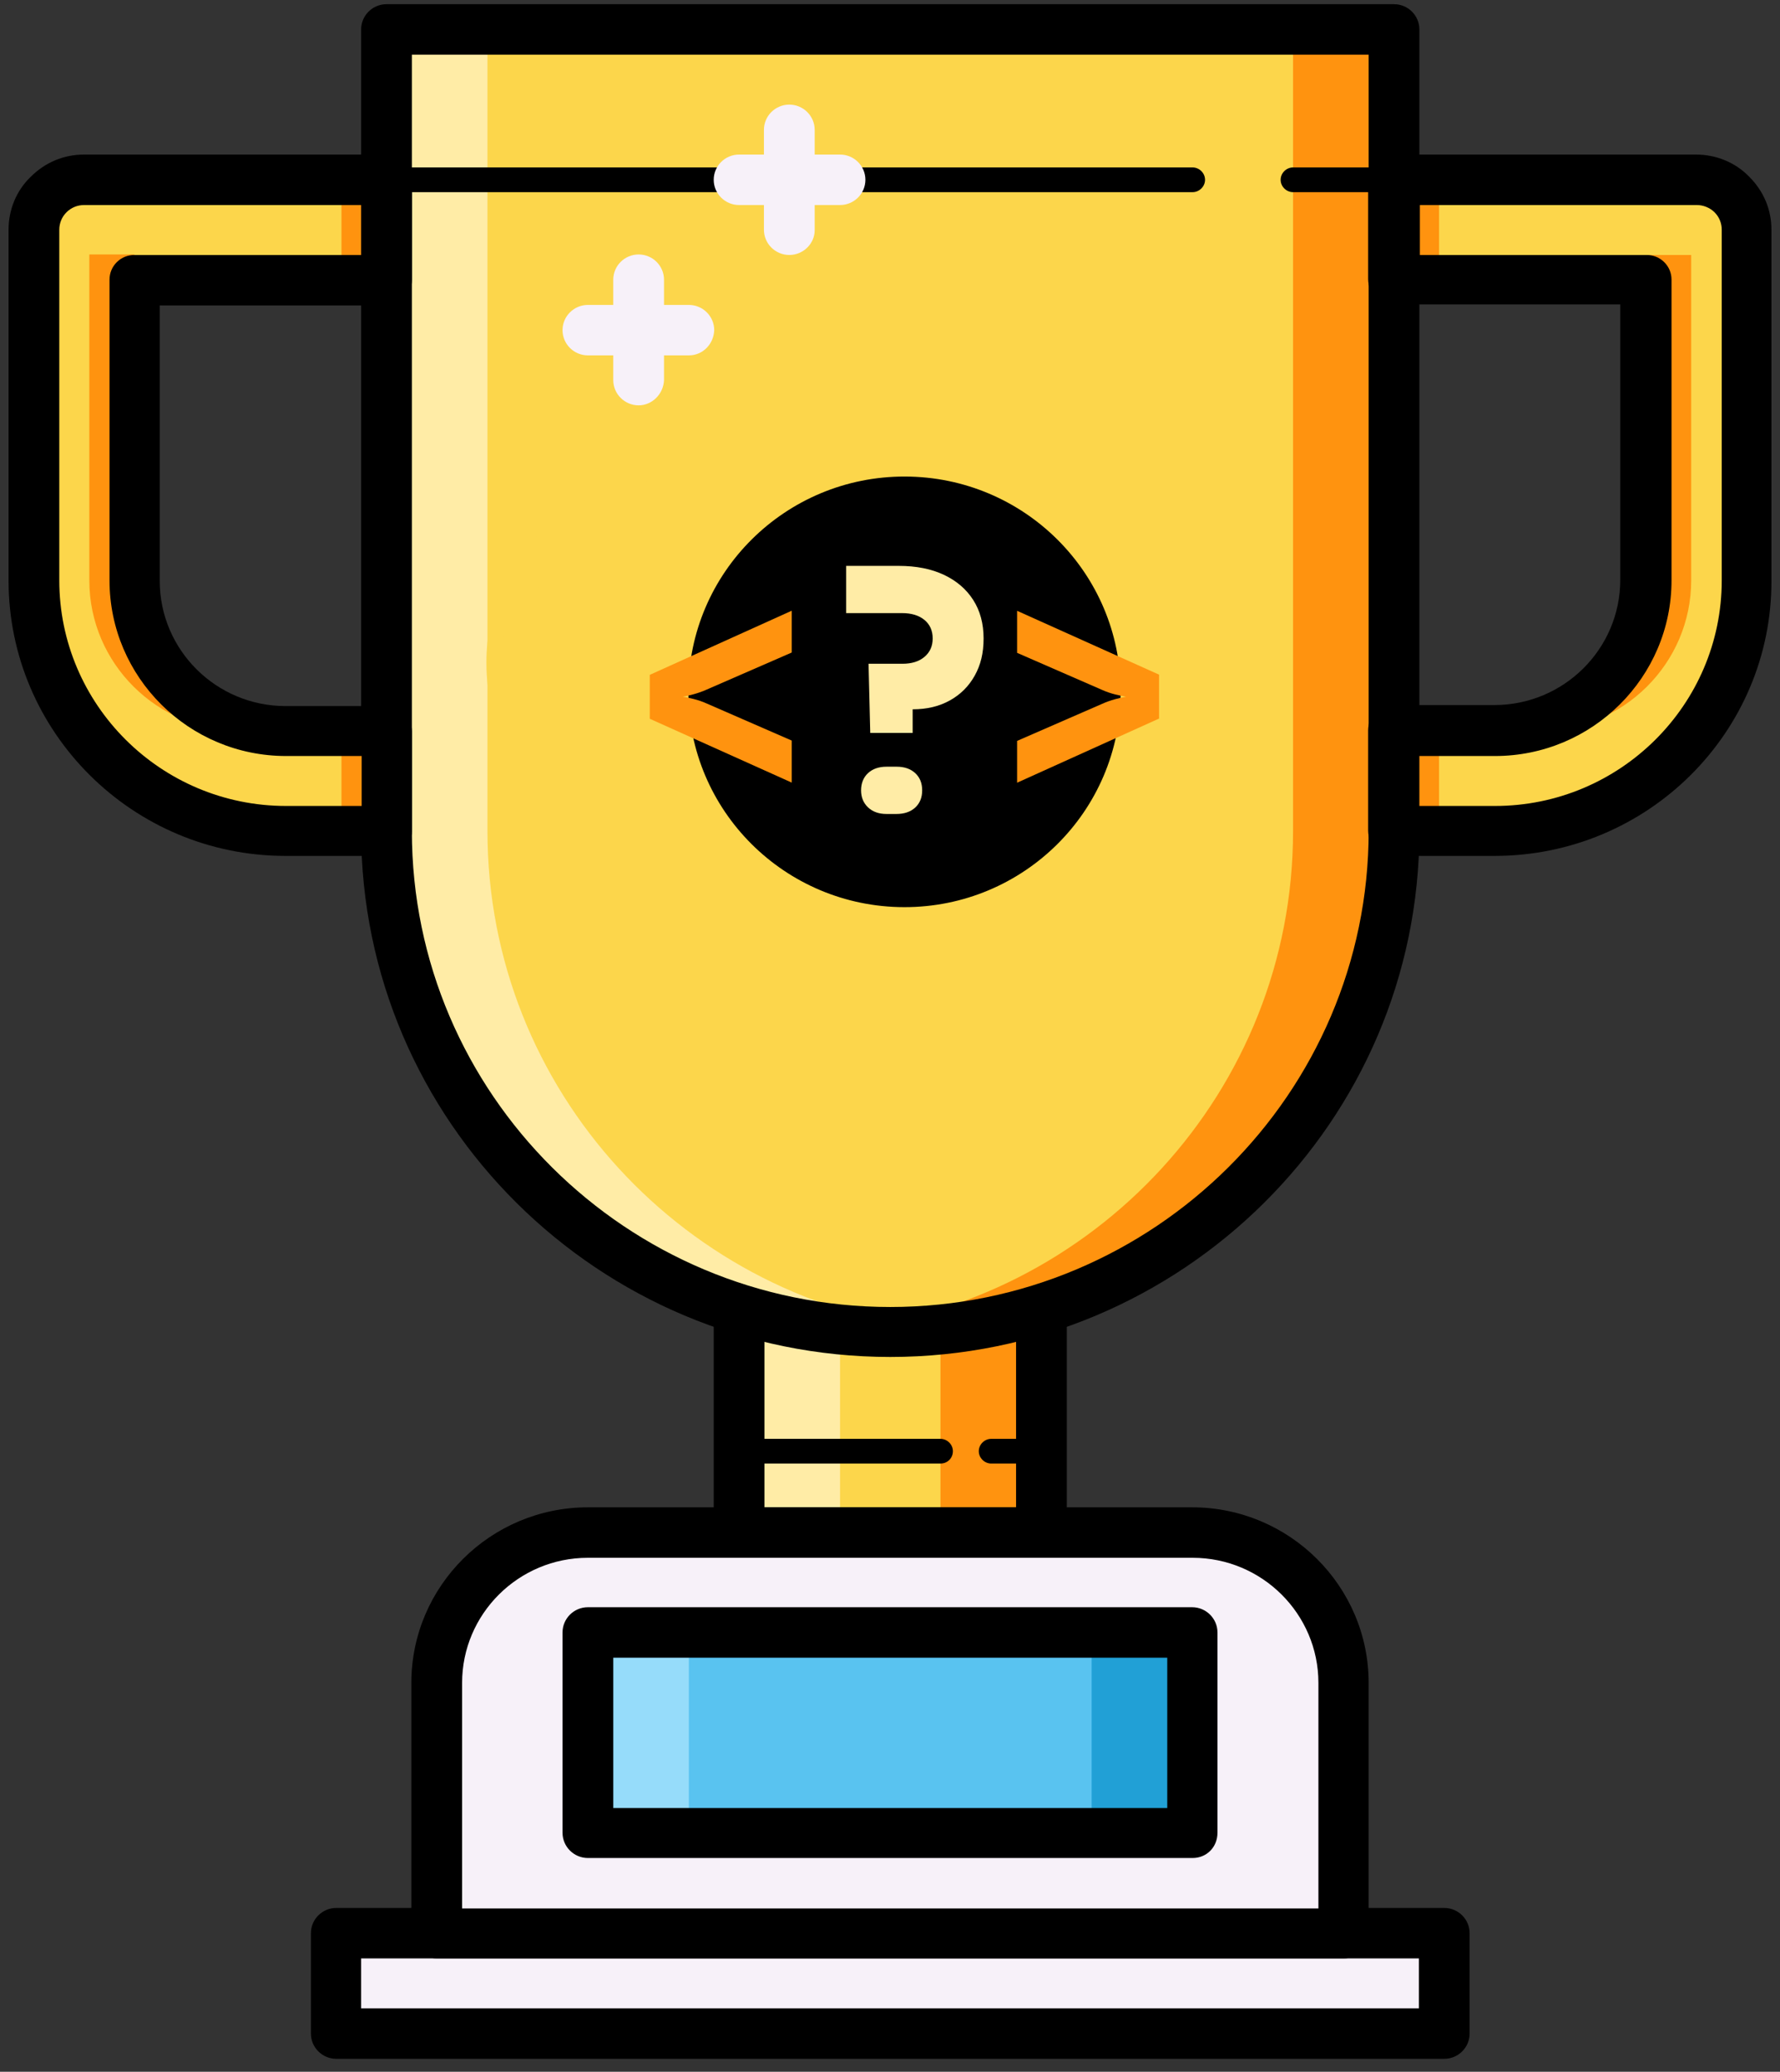 <svg width="104" height="121" viewBox="0 0 104 121" fill="none" xmlns="http://www.w3.org/2000/svg">
<rect x="0" y="0" width="104" height="121" fill="#333333" stroke="none"/>
<g clip-path="url(#clip0_236_12817)">
<path d="M43.182 71.944H60.848V89.508H43.182V71.944Z" fill="#FCD64B"/>
<path d="M54.949 71.944H60.848V89.508H54.949V71.944Z" fill="#FF930F"/>
<path d="M43.182 71.944H49.081V89.508H43.182V71.944Z" fill="#FFECA6"/>
<path d="M60.848 90.982H43.182C42.365 90.982 41.7 90.32 41.7 89.508V71.944C41.7 71.132 42.365 70.471 43.182 70.471H60.848C61.665 70.471 62.33 71.132 62.33 71.944V89.508C62.33 90.32 61.665 90.982 60.848 90.982ZM44.664 88.035H59.366V73.418H44.664V88.035Z" fill="black"/>
<path d="M81.448 48.546C81.448 64.696 68.259 77.809 52.015 77.809C35.771 77.809 22.582 64.696 22.582 48.546V1.719H81.448V48.546Z" fill="#FCD64B"/>
<path d="M75.549 1.719V48.546C75.549 63.704 63.934 76.185 49.051 77.659C50.019 77.749 50.987 77.809 51.985 77.809C68.229 77.809 81.418 64.696 81.418 48.546V1.719H75.549Z" fill="#FF930F"/>
<path d="M28.481 1.719V48.546C28.481 63.704 40.097 76.185 54.98 77.659C54.012 77.749 53.044 77.809 52.045 77.809C35.801 77.809 22.613 64.696 22.613 48.546V1.719H28.481Z" fill="#FFECA6"/>
<path d="M52.015 79.253C34.985 79.253 21.1 65.478 21.1 48.516V1.719C21.1 0.907 21.766 0.245 22.582 0.245H81.448C82.265 0.245 82.93 0.907 82.93 1.719V48.546C82.93 65.478 69.046 79.253 52.015 79.253ZM24.065 3.192V48.546C24.065 63.884 36.618 76.335 52.015 76.335C67.412 76.335 79.966 63.854 79.966 48.546V3.192H24.065Z" fill="black"/>
<path d="M19.648 112.907H84.382V118.771H19.648V112.907Z" fill="#F7F1F9"/>
<path d="M19.648 112.907H28.481V118.771H19.648V112.907ZM75.549 112.907H84.382V118.771H75.549V112.907Z" fill="#F7F1F9"/>
<path d="M84.382 120.245H19.648C18.831 120.245 18.166 119.583 18.166 118.771V112.907C18.166 112.095 18.831 111.433 19.648 111.433H84.382C85.199 111.433 85.865 112.095 85.865 112.907V118.771C85.865 119.583 85.199 120.245 84.382 120.245ZM21.1 117.298H82.9V114.38H21.1V117.298Z" fill="black"/>
<path d="M78.514 112.907V98.29C78.514 93.448 74.551 89.508 69.681 89.508H34.349C29.479 89.508 25.516 93.448 25.516 98.29V112.907H78.514Z" fill="#F7F1F9"/>
<path d="M69.681 89.508H63.782C68.652 89.508 72.615 93.448 72.615 98.29V112.907H78.514V98.29C78.514 93.448 74.551 89.508 69.681 89.508ZM34.349 89.508H40.248C35.378 89.508 31.415 93.448 31.415 98.29V112.907H25.516V98.29C25.516 93.448 29.479 89.508 34.349 89.508Z" fill="#F7F1F9"/>
<path d="M78.514 114.381H25.516C24.7 114.381 24.034 113.719 24.034 112.907V98.29C24.034 92.636 28.662 88.035 34.349 88.035H69.651C75.338 88.035 79.966 92.636 79.966 98.29V112.907C79.966 113.719 79.3 114.381 78.514 114.381ZM26.999 111.463H77.031V98.29C77.031 94.26 73.734 90.982 69.681 90.982H34.349C30.296 90.982 26.999 94.26 26.999 98.29V111.463Z" fill="black"/>
<path d="M34.349 95.343H69.651V107.042H34.349V95.343Z" fill="#59C3F0"/>
<path d="M63.782 95.343H69.681V107.042H63.782V95.343Z" fill="#21A0D6"/>
<path d="M34.349 95.343H40.248V107.042H34.349V95.343Z" fill="#96DCFA"/>
<path d="M69.681 108.516H34.349C33.533 108.516 32.867 107.854 32.867 107.042V95.343C32.867 94.531 33.533 93.869 34.349 93.869H69.651C70.468 93.869 71.133 94.531 71.133 95.343V107.042C71.133 107.884 70.498 108.516 69.681 108.516ZM35.832 105.598H68.199V96.817H35.832V105.598Z" fill="black"/>
<path d="M54.949 85.478H43.182C42.789 85.478 42.456 85.147 42.456 84.757C42.456 84.365 42.789 84.035 43.182 84.035H54.949C55.343 84.035 55.675 84.365 55.675 84.757C55.675 85.147 55.373 85.478 54.949 85.478ZM60.848 85.478H57.914C57.521 85.478 57.188 85.147 57.188 84.757C57.188 84.365 57.521 84.035 57.914 84.035H60.848C61.241 84.035 61.574 84.365 61.574 84.757C61.574 85.147 61.241 85.478 60.848 85.478Z" fill="black"/>
<path d="M69.681 11.223H22.582C22.189 11.223 21.856 10.892 21.856 10.501C21.856 10.11 22.189 9.779 22.582 9.779H69.681C70.074 9.779 70.407 10.11 70.407 10.501C70.407 10.892 70.074 11.223 69.681 11.223ZM81.448 11.223H75.549C75.156 11.223 74.823 10.892 74.823 10.501C74.823 10.11 75.156 9.779 75.549 9.779H81.448C81.841 9.779 82.174 10.11 82.174 10.501C82.174 10.892 81.841 11.223 81.448 11.223Z" fill="black"/>
<path d="M39.159 30.982H64.841C70.256 30.982 74.733 34.982 75.428 40.155C75.489 39.674 75.519 39.193 75.519 38.681C75.519 32.817 70.74 28.035 64.811 28.035H39.129C33.23 28.035 28.42 32.786 28.42 38.681C28.42 39.193 28.451 39.674 28.511 40.155C29.298 34.982 33.775 30.982 39.159 30.982Z" fill="#FCD64B"/>
<path d="M40.219 40.406C40.209 47.34 45.853 52.97 52.827 52.982C59.801 52.992 65.464 47.38 65.476 40.447V40.407C65.487 33.474 59.842 27.844 52.868 27.832C45.894 27.821 40.231 33.433 40.219 40.367V40.406Z" fill="black"/>
<path d="M22.582 48.546H16.683C8.577 48.546 1.982 41.989 1.982 33.929V13.448C1.982 12.666 2.285 11.914 2.829 11.373C3.374 10.832 4.13 10.531 4.916 10.531H22.582V16.395H7.881V33.959C7.881 38.801 11.844 42.741 16.714 42.741H22.612V48.546H22.582Z" fill="#FCD64B"/>
<path d="M5.219 33.899C5.219 38.741 9.182 42.681 14.052 42.681H16.684C11.813 42.681 7.851 38.741 7.851 33.899V14.862H5.219V33.899ZM19.951 42.681H22.582V48.546H19.951V42.681ZM19.951 10.501H22.582V16.365H19.951V10.501Z" fill="#FF930F"/>
<path d="M22.582 49.989H16.684C7.76 49.989 0.5 42.772 0.5 33.899V13.418C0.5 12.245 0.954 11.132 1.801 10.32C2.648 9.478 3.737 9.027 4.916 9.027H22.582C23.399 9.027 24.064 9.689 24.064 10.501V16.365C24.064 17.177 23.399 17.839 22.582 17.839H9.333V33.929C9.333 37.959 12.63 41.238 16.684 41.238H22.582C23.399 41.238 24.064 41.899 24.064 42.711V48.576C24.064 49.358 23.399 49.989 22.582 49.989ZM4.916 11.975C4.523 11.975 4.16 12.125 3.888 12.396C3.616 12.666 3.464 13.027 3.464 13.418V33.899C3.464 41.147 9.393 47.072 16.714 47.072H21.13V44.155H16.714C11.027 44.155 6.399 39.553 6.399 33.899V16.335C6.399 15.944 6.55 15.584 6.822 15.313C7.094 15.042 7.457 14.892 7.851 14.892H21.1V11.975H4.916Z" fill="black"/>
<path d="M81.448 48.546H87.347C95.454 48.546 102.048 41.989 102.048 33.929V13.448C102.048 12.666 101.745 11.914 101.201 11.373C100.656 10.832 99.9 10.531 99.114 10.531H81.448V16.395H96.149V33.959C96.149 38.801 92.187 42.741 87.316 42.741H81.418V48.546H81.448Z" fill="#FCD64B"/>
<path d="M98.811 33.899C98.811 38.741 94.849 42.681 89.978 42.681H87.347C92.217 42.681 96.18 38.741 96.18 33.899V14.892H98.811V33.899ZM81.448 42.681H84.08V48.546H81.448V42.681ZM81.448 10.501H84.08V16.365H81.448V10.501Z" fill="#FF930F"/>
<path d="M87.317 49.989H81.418C80.601 49.989 79.936 49.328 79.936 48.516V42.651C79.936 41.839 80.601 41.178 81.418 41.178H87.317C91.37 41.178 94.667 37.899 94.667 33.869V17.779H81.418C80.601 17.779 79.936 17.117 79.936 16.305V10.501C79.936 9.689 80.601 9.027 81.418 9.027H99.084C100.263 9.027 101.383 9.478 102.199 10.32C103.046 11.162 103.5 12.245 103.5 13.418V33.899C103.53 42.772 96.27 49.989 87.317 49.989ZM82.93 47.072H87.347C94.637 47.072 100.596 41.178 100.596 33.899V13.418C100.596 13.027 100.445 12.666 100.173 12.396C99.9 12.125 99.507 11.975 99.144 11.975H82.96V14.892H96.21C96.603 14.892 96.966 15.042 97.238 15.313C97.511 15.584 97.662 15.944 97.662 16.335V33.899C97.662 39.553 93.034 44.155 87.347 44.155H82.93V47.072Z" fill="black"/>
<path d="M46.117 14.892C45.3 14.892 44.634 14.23 44.634 13.418V7.584C44.634 6.772 45.3 6.11 46.117 6.11C46.933 6.11 47.599 6.772 47.599 7.584V13.448C47.599 14.23 46.933 14.892 46.117 14.892Z" fill="#F7F1F9"/>
<path d="M49.081 11.975H43.182C42.365 11.975 41.7 11.313 41.7 10.501C41.7 9.689 42.365 9.027 43.182 9.027H49.081C49.898 9.027 50.563 9.689 50.563 10.501C50.563 11.313 49.898 11.975 49.081 11.975Z" fill="#F7F1F9"/>
<path d="M37.314 23.674C36.497 23.674 35.831 23.012 35.831 22.2V16.335C35.831 15.523 36.497 14.862 37.314 14.862C38.13 14.862 38.796 15.523 38.796 16.335V22.2C38.766 23.012 38.1 23.674 37.314 23.674Z" fill="#F7F1F9"/>
<path d="M40.248 20.756H34.349C33.533 20.756 32.867 20.095 32.867 19.283C32.867 18.471 33.533 17.809 34.349 17.809H40.248C41.065 17.809 41.73 18.471 41.73 19.283C41.7 20.095 41.065 20.756 40.248 20.756Z" fill="#F7F1F9"/>
<path d="M59.426 45.71V43.272L64.402 41.104C64.643 40.995 64.895 40.907 65.16 40.834C65.425 40.762 65.635 40.716 65.791 40.692C65.635 40.668 65.423 40.623 65.16 40.558C64.895 40.492 64.643 40.406 64.402 40.298L59.426 38.129V35.674L67.721 39.403V41.967L59.426 45.714V45.71Z" fill="#FF930F"/>
<path d="M46.259 35.672V38.11L41.282 40.278C41.042 40.386 40.789 40.475 40.525 40.547C40.26 40.62 40.05 40.666 39.894 40.69C40.05 40.714 40.262 40.76 40.525 40.824C40.789 40.89 41.042 40.976 41.282 41.084L46.259 43.253V45.708L37.964 41.979V39.415L46.259 35.668V35.672Z" fill="#FF930F"/>
<path d="M50.846 42.809L50.746 38.767H52.729C53.27 38.767 53.7 38.632 54.017 38.362C54.335 38.093 54.494 37.735 54.494 37.287C54.494 36.839 54.332 36.466 54.008 36.203C53.685 35.94 53.252 35.809 52.709 35.809H49.438V33.05H52.511C53.529 33.05 54.408 33.224 55.147 33.571C55.887 33.92 56.459 34.409 56.862 35.041C57.266 35.672 57.468 36.421 57.468 37.289C57.468 38.156 57.295 38.839 56.952 39.457C56.608 40.075 56.126 40.558 55.504 40.905C54.883 41.254 54.155 41.427 53.323 41.427V42.807H50.844L50.846 42.809ZM51.797 47.54C51.348 47.54 50.988 47.412 50.717 47.155C50.447 46.899 50.31 46.567 50.31 46.159C50.31 45.752 50.445 45.404 50.717 45.153C50.988 44.904 51.348 44.779 51.797 44.779H52.392C52.841 44.779 53.201 44.904 53.473 45.153C53.744 45.403 53.88 45.738 53.88 46.159C53.88 46.58 53.744 46.916 53.473 47.165C53.202 47.415 52.835 47.54 52.372 47.54H51.797Z" fill="#FFECA6"/>
</g>
<defs>
<clipPath id="clip0_236_12817">
<rect width="103" height="120" fill="white" transform="translate(0.5 0.245)"/>
</clipPath>
</defs>
</svg>
